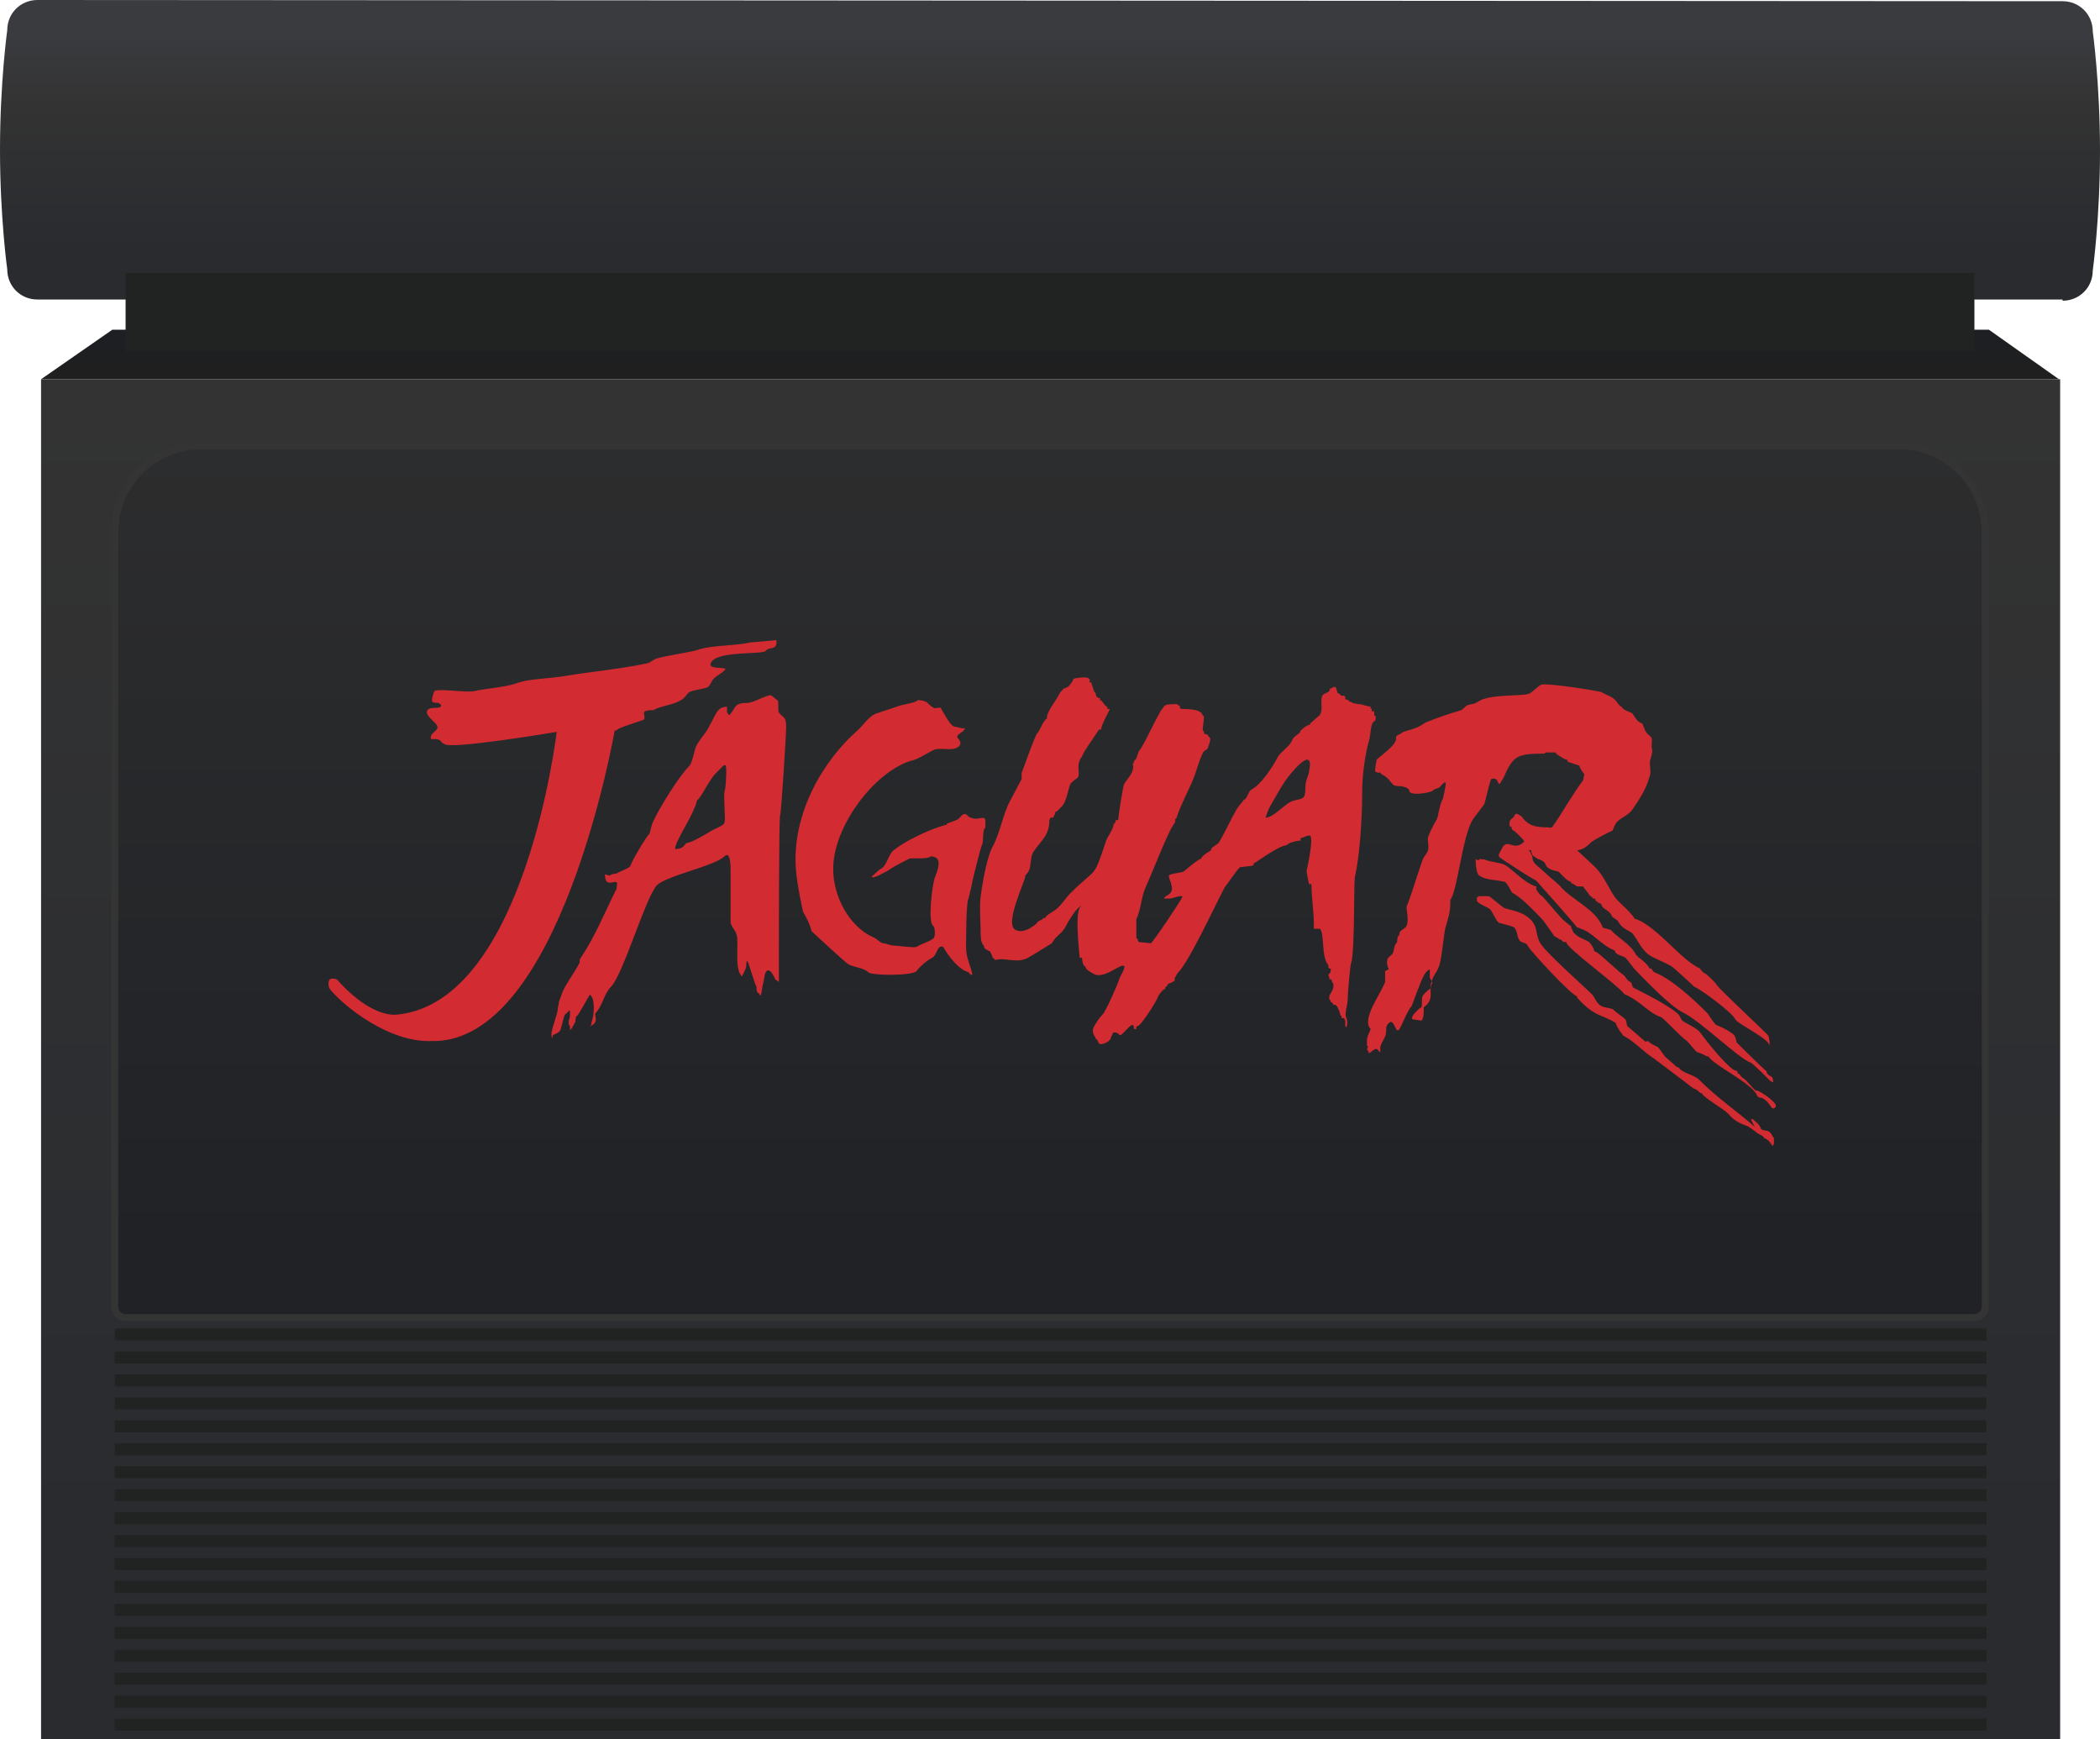 <svg xmlns="http://www.w3.org/2000/svg" viewBox="0 0 173.9 144"><linearGradient id="a" gradientUnits="userSpaceOnUse" x1="-589.168" y1="2.79" x2="-589.168" y2="20.707" gradientTransform="matrix(-1 0 0 1 -502.212 0)"><stop offset="0" stop-color="#3a3b3f"/><stop offset=".335" stop-color="#333"/><stop offset="1" stop-color="#292b2f"/></linearGradient><path fill="url(#a)" d="M170.8 24.9c1.4 0 2.5-1.1 2.5-2.5 0 0 .6-4.3.6-9.9s-.6-9.9-.6-9.9c0-1.4-1.1-2.5-2.5-2.5L3.1 0C1.7 0 .6 1.1.6 2.5c0 0-.6 4.3-.6 9.9s.6 9.9.6 9.9c0 1.4 1.1 2.5 2.5 2.5h167.7z"/><linearGradient id="b" gradientUnits="userSpaceOnUse" x1="86.957" y1="31.272" x2="86.957" y2="26.647"><stop offset="0" stop-color="#1f1f1f"/><stop offset="1" stop-color="#1d1f24"/></linearGradient><path fill="url(#b)" d="M3.4 31.4l5.9-4.1h155.4l5.8 4.1z"/><path fill="#212322" d="M10.4 22.6h153.1v6.5H10.4z"/><linearGradient id="c" gradientUnits="userSpaceOnUse" x1="86.957" y1="32.158" x2="86.957" y2="128.642"><stop offset="0" stop-color="#333"/><stop offset="1" stop-color="#292b2f"/></linearGradient><path fill="url(#c)" d="M3.4 31.4h167.2V144H3.4z"/><linearGradient id="d" gradientUnits="userSpaceOnUse" x1="86.957" y1="18.062" x2="86.957" y2="103.469"><stop offset="0" stop-color="#303030"/><stop offset="1" stop-color="#202226"/></linearGradient><path fill="url(#d)" stroke="#333433" stroke-width=".587" stroke-miterlimit="10" d="M163.5 109.1H10.4c-.5 0-.9-.4-.9-.9V44.1c0-4 3.2-7.2 7.2-7.2h140.5c4 0 7.2 3.2 7.2 7.2v64.1c0 .5-.4.9-.9.9z"/><path fill="#212322" d="M9.5 110h155v1H9.5zM9.5 111.9h155v1H9.5zM9.5 113.8h155v1H9.5zM9.5 115.7h155v1H9.5zM9.5 117.6h155v1H9.5zM9.5 119.5h155v1H9.5zM9.5 121.4h155v1H9.5zM9.5 123.3h155v1H9.5zM9.5 125.2h155v1H9.5zM9.5 127.1h155v1H9.5zM9.5 129h155v1H9.5zM9.5 130.9h155v1H9.5zM9.5 132.8h155v1H9.5zM9.5 134.7h155v1H9.5zM9.5 136.6h155v1H9.5zM9.5 138.5h155v1H9.5zM9.5 140.4h155v1H9.5zM9.5 142.3h155v1H9.5z"/><g fill="#D22B31"><path d="M50.9 60.5c.2 0 .2-.1.4-.2s2-.7 2-.7c.2-.2-.1-.6.1-.7.2-.1.5-.1.7-.1.7-.4 1.7-.4 2.4-.9.2-.1.4-.5.6-.6.4-.2 1-.2 1.5-.4.2-.1.3-.5.5-.7.3-.3.6-.4.9-.7.5-.4-1.8.1-1-.8.8-.8 4.1-.5 4.4-.8l.1-.1c.2-.2.8 0 .8-.6V53s-2.1.2-2.2.2c-1.3.3-3.1.2-4.3.6-.5.2-3.4.6-3.6.8l-.5.3c-2.3.5-4.7.7-7.1 1.1-1.2.2-2.9.2-3.9.6-.9.3-2.4.4-3.3.6-.7.2-2.8-.2-3.4 0-.1.1-.3.8-.2.9.1.1.4.1.5.1.1.1.3.1.2.3-.1.2-.9 0-1.1.3-.3.4.7 1 .8 1.3.2.4-.7.6-.5 1.1h.4c.2 0 .4.1.5.3l.2.1c.4.5 9.3-1 9.3-1S43.5 82.8 33 84c-2.4.3-5-2.8-5.1-2.9-.2-.1-.5-.1-.6 0-.1.1-.2.6.1.9 1.2 1.4 4.8 4.3 8.3 4.2 10.7.3 15.2-25.7 15.2-25.7z"/><path d="M50.1 72.4c0 1.2.8.4 1 .7 0 0 0 .5-.1.6-.9 1.8-1.7 3.8-2.9 5.6-.1.1-.1.2-.1.4-.4.8-1.1 1.7-1.4 2.4-.1.3-.2.5-.3.8 0 0-.1.6-.1.5 0 .7-.7 2-.5 2.5.1.2 0-.1.1-.2.2-.1.5-.2.6-.4.1-.2.3-1.3.4-1.3.3-.2.4-.6.4-.1 0 .2 0 .4-.1.6v.3l.1.2V85.3l.1-.1.1-.1c0-.1 0-.1.1-.2.1-.2 0-.1 0-.1l.1-.1c.1-.1 0-.5.2-.6.1-.1.4-.6.5-.8l.4-.7c.1-.1.1-.3.2-.2.4.4.3 1.6.1 2.2 0 .1-.1.4-.1.4l.1-.1c.6-.3.2-.9.3-1 .6-.6.7-1.6 1.3-2.2 1-1 2.9-7.5 3.8-8.4.8-.8 4.8-1.6 5.6-2.4.5-.5.5.9.5 1.1v4.4c.1.4.4.6.5 1 .2.6-.2 2.8.4 3.4.1.1.1-.1.1-.1.1-.1.3-.6.3-.7 0-.1 0-.5.1-.4.1.1.6 1.9.7 2 .1.1 0 .4.1.5 0 .1.2.2.2.2s0 .2.1.1c.1-.3.1-.6.2-1 .1-.3.1-.9.3-1 .3-.3.7.7.7.7l.3.2v-1.2c0-1.9 0-12.4.1-12.6.1-.2.5-6.6.5-7.3 0-.9-.2-.7-.6-1.2-.1-.1 0-1-.1-1l-.5-.4c-.2-.2-1.5.6-2 .6-1.2 0-.9.4-1.5 1 0 0-.1 0-.1-.1-.1-.1-.1-.1-.1-.4v-.2c-.1 0-.5.1-.6.2-.3.2-.6 1-.8 1.3-.3.7-.9 1.2-1.2 1.9-.1.3-.3 1.3-.5 1.5-.9.9-2.5 3.5-3 4.6-.1.1-.3 1-.3 1-.3.3-1.5 2.3-1.6 2.7-.1.2-1 .5-1.1.6-.2.1-.4 0-.6.2-.4-.1-.3-.1-.4-.1.1 0 0 0 0 0zm5.8-2.1c0-.6 1.3-2.5 1.6-3.4.1-.1.2-.6.2-.6.4-.3 1-1.7 1.6-2.3l.6-.6s.1-.1.2 0 0 2-.1 2.1c-.1.6.1 2.4 0 2.6-.1.3-.6.4-1.1.7-.7.4-1.5.9-2 1-.2 0-.2.5-1 .5zM76.2 58c.2 0 .3 0 .4.1.1.1 0-.1.1 0s.4.4.6.5c.1.1.3 0 .4 0h.2c.1.2.7 1.3 1 1.5.1.1.5.1.7.2H79.9c0 .3-.8.5-.6.8.3.3.4.7-.3.9-.6.1-1.2-.1-1.7.1-.6.3-1.3.8-1.9.9-3.1 1-6.4 5.5-6.4 8.9v.1c0 2.2 1.3 4.7 3.3 5.6.3.1.5.4.8.5.3 0 .6.2 1 .2.2 0 1.6.2 1.8.1.5-.3 1-.4 1.4-.7.2-.2.1-1 0-1-.5-.3-.1-3.4.1-4 .2-.5.5-1.3.2-1.6l-.1-.1s-.3-.1-.4-.1c-.4.3-1.6.1-1.8.2-.6.3-1.2.6-1.8 1-.2.1-1.2.7-1.3.5 0-.1.1-.1.2-.2s.4-.4.6-.5c.4-.2.6-1.2 1-1.5 1-.8 2.9-1.7 4.3-2.1h.1v-.1l.8-.3c.3-.1.4-.5.7-.5.2 0 .3.3.5.3.6.3 1.2-.3 1.2.3v.5c-.3.3-.1 1.2-.3 1.5-.1.2-.8 3-.8 3.1 0 .1-.3 1.3-.3 1.3-.2.3-.2 3.5-.2 4 0 .7.2 1.2.4 1.8 0 .1.1.3.1.4 0 .1.1.1 0 .1-.1.1-.3-.2-.3-.2-1.1-.3-2.1-2.1-2.1-2.1-.5-.2-.5.7-.9.9-.4.2-1 .7-1.3 1.1-.3.4-3.7.4-4 .1-.4-.4-1.3-.4-1.7-.7-.3-.2-2.9-2.6-3-2.7-.1-.5-.4-1.1-.7-1.6 0 0-.5-2.2-.6-3.6-.3-4.5 2.2-8.9 5.2-11.5.4-.4.9-1.1 1.4-1.3l1.8-.6c.5-.2 1-.2 1.5-.4.2-.1.3-.2.4-.1zM88.3 56.9c0 .1-.2.1-.2.1-.1.1-.3.3-.4.5-.1.3-1.1 1.5-1 2 0 0-.2.1-.2.2-.2.2-.4.8-.6 1-.2.2-1.1 2.8-1.3 3.3v.5c-.3.6-.7 1.3-1 1.9-.5.9-.8 2.6-1.4 3.7-.4.7-.8 2.6-1 4.2-.1.8 0 2 0 2.6 0 .2 0 1 .1 1.1 0 .1.2.4.2.3-.1.3.4.4.5.5 0 0 .2.4.2.5 0 0 .2.1.2.2.8-.3 1.9.4 2.9-.3.2-.1 1.8-1.1 1.8-1.1l.2-.3c.2-.3.7-.6.9-1 .2-.4 1-1.8 1.4-1.8-.7.1-.2 3.9-.2 4.3h.2c0 .2.1.8.3.7-.1.2.4.5.6.6.9.6 2.3-.9 2.6-.6.1.1-.3.8-.4 1 0 .2-1.2 2.9-1.4 3-.2.2-.8 1-.8 1.3 0 .2 0 .3.1.4 0 0 0 .2.1.1v.2c.1-.1.3.4.3.4.2.2 1.1-.2 1-.6.1.1.1-.3.2-.3.4-.1.5.3.6.2.4-.2 1.1-1.4 1.1-.5h.2V85s.3-.1.3-.2c.2-.1 1.4-1.9 1.5-2.3.1-.2.5-.7.6-.6v-.2c.1.1.2-.2.2-.2.1-.1.3-.1.4-.2.1 0 .1-.1.2-.1-.1-.2.1-.4.2-.6 1-1 3.1-5.6 3.9-7.1.1-.1 1.1-1.6 1.3-1.7l.9-.1c.1 0 .3-.1.2-.2.1 0 2.1-1.5 2.7-1.5l.3-.2c.3-.1.6-.2.9-.2v-.2c.1 0 .7-.3.8-.2.3.3-.3 2.9-.3 2.9 0 .2.2 1.1.2 1.1h.2c0 1.1.2 2.2.2 3.4v.3h.5c.4.4.1 2.4.7 3v.1c0 .2.1.2.2.2 0 .3 0 .3-.2.5 0 0 .1.3.1.4.2-.1.2.2.2.2.3.3 0 .8-.2 1.1 0 0-.1.5.1.4-.1.3.2.1.2.4h.2s.2.2.2.3c.1.2.2.4.2.6h.1v.2h.2l.1.2v.5c.2.2.2-.5.1-.7-.2-.3.1-1.1.1-1.5 0-.5.2-2.9.3-3.1.3-1 .2-6.7.3-7.1.4-1.7.6-4.8.6-6.9 0-1.4.2-3.1.6-4.5.1-.4.1-1.1.3-1.4.1-.1.2-.1.2-.2 0 0 .1-.5-.1-.3v-.4h-.2s0-.4-.1-.2v-.2c-.3 0-.7-.2-1-.2 0 0-.7-.1-.6-.2h-.2c.1-.1-.2-.2-.3-.2v-.2l-.1-.1h-.3c.1-.1-.2-.2-.2-.2-.1-.1-.1-.4-.2-.5-.2-.1-.4.2-.5.1.1.4-.4.3-.6.6-.2.5.1 1.1-.2 1.6l-.8.7v.1c-.3 0-.8.5-.8.5s0 .1-.1.2-.5.3-.6.6c-.2.5-.9.9-1.2 1.4-.4.8-1.4 2.3-2.2 2.7-.2.1-.4.9-.6.8 0 .1-.6.7-.7 1-.3.5-1.1 2.2-1.4 2.6-.2.2-.7.4-.6.6 0 0-.9.5-.8.7-.1-.1-1.3.9-1.4 1-.2.2-1.2.2-1.3.4-.1.1.4.9.2 1.3-.1.3-.6.4-.6.6h.4c.4 0 .6-.2 1-.2.1 0 .1 0 .1.1-.2.4-2.4 3.7-2.6 3.8-.1 0-1-.1-1-.1-.1-.1-.1-.4-.2-.3v-1.6c.4-.8.4-1.9.8-2.7.5-1.1 1.7-4.2 2.2-5 .1-.2.3-.3.2-.6h.1c.4-1.3 1.2-2.6 1.6-3.8.1-.3.5-1.6.7-1.8l.3-.2c0-.1.3-.7.2-.9 0 0-.3-.3-.2-.3h-.2l-.1-.1v-.2c-.3.3.2-1.5-.1-1.2 0-.6-1.3-.6-1.8-.6l-.1-.1v-.2c-.1.1-.2-.1-.2-.1-.2 0-.9 0-1 .1-.5.3-1.7 3.3-2.2 3.8l-.2.6c-.1.1-.3.3-.2.4h-.1c.2.7-.4 1.2-.7 1.7-.1.1-.5 2.7-.5 3h-.2c0 .1-.1.4-.2.3.1.3-.5 1.1-.6 1.4-1.1 3.3-.7 2.1-3 4.4-.4.4-.8 1.1-1.3 1.4-.3.2-.5.3-.7.5v.1h-.2c.1.1-.6.3-.5.4 0 0-1 1-1.8.6-1-.5.9-4.2.8-4.5 0 0 .2-.2.3-.4.2-.4.1-1.2.4-1.6.6-.9 1.3-1.3 1.3-2.6l.1-.2h.2s.2-.3.2-.5h.1l.4-.4c.4-.4.5-1.2.7-1.8.1-.3.6-.5.7-.7.1-.2-.1-.9.1-1.3 0-.1.2-.4.2-.3-.1-.2 1.4-2.2 1.4-2.3h.2c-.1-.2.7-1.6.7-1.7h-.2v-.2c-.1.1-.4-.4-.5-.5h-.1v-.2h-.2c.1-.1-.1-.1-.1-.1s-.1-.5-.2-.4c0-.2-.3-.8-.2-.8h-.2c.3-.6-.9-.4-1.3-.3-.1.3-.5.8-.6.7zm16.5 10.8s.2-.6.3-.8c.4-.7.9-1.6 1.3-2.2.4-.6 2.5-3.2 2-.8-.1.5-.3.7-.3 1.3 0 1-.2.9-1 1.1-.7.2-1.6 1.4-2.3 1.4zM113.2 86.6s0-.1 0 0v-.5c0-.3.3-.8.3-.9-.8-.8.9-3 1.2-3.9v-.9s.3-.1.3-.2c-.1-.1-.2-.5-.1-.8.1-.2.3-.3.4-.4.2-.4.1-.7.4-1 0-.1 0-.4.1-.5.1-.1.1-.2.1-.3.2-.3.5-.3.6-.6.2-.6-.1-1.3 0-1.6.3-.6 1.2-3.7 1.4-4l.2-.3c.4-.5 0-1.1.2-1.5.2-.5.4-.9.7-1.4.1-.2.2-1.2.5-1.7 0-.1.3-1.2.2-1.3-.1-.1-.4.3-.5.4-.2.1-.4.1-.6.3-.1.1-2 .5-1.9-.1 0 0-.2-.2-.3-.2-.2-.1-.1 0-.3-.1 0 0-.6 0-.7-.1-.4-.4-.4-.6-1-.9-.1-.1 0-.2-.3-.1.1 0-.2-.1-.2-.1-.1-.1.1-.9.1-1 .4-.4 1.8-1.3 1.6-1.9l.1-.1s.4-.2.5-.3c.3-.1 1.1-.3 1.4-.5.2-.1.3-.2.5-.3 1-.4 1.9-.7 2.9-1 .2-.1.3-.3.5-.4.2-.1.6-.1.7-.2l.2-.1c1-.7 3.8-.4 4.3-.7.3-.2.7-.6.9-.7.4-.2 4.7.5 5 .6.5.3.8.3 1.2.7 0 0 .4.6.5.5 0 .3.9.5.9.6.2.3.4.7.8.8l.2.5c.1.3.4.5.5.6.2.2 0 .7.1 1 .1.2-.1.7-.1.8-.2.4.1 1.1-.1 1.5-.3 1.1-.8 1.8-1.4 2.7-.4.6-1.1.7-1.4 1.2-.1.1-.2.5-.3.6-.3.1-1.4.7-1.7.9-.2.2-.5.5-.8.6l-.3.1h-.1s1.4 1.3 1.5 1.4c.8.8 1.2 2 1.8 2.7.5.5 1.1 1 1.5 1.6h.1c1.8.7 3.7 3.4 5.3 4.1 0 .1.3.4.4.4.3.2.9.8 1 1 .3.4 3.5 3.4 4.2 4.1.1.1.2.8.1.9.2-.5-2.6-1.8-2.8-2.2-.2-.5-2.7-2.4-3.4-2.7 0 0-1.7-1.6-1.9-1.7-.5-.3-1.3-.6-1.8-.9-.7-.5-1-1.3-1.4-1.8-.3-.3-.8-.3-1.2-1 0-.1-.4-.3-.5-.4l-.1-.2c-.2-.3-.5-.4-.7-.6 0 0-.1-.3-.2-.3s-.5-.3-.4-.4h-.2c0-.1-.2-.2-.3-.3 0-.1-.4-.5-.5-.7h-.5l-.3-.2s-.3-.1-.2-.2c-.3 0-.8-.6-1-.8-.1-.1-.9-.1-1.1-.6-.1-.3-.4-.4-.7-.5-.1-.1-.3-.2-.4-.3l-.1-.3v-.1h-.1c-.1 0-.1-.1-.1-.1v-.1.2l.1.1.1.2c0 .1.1.1.1.3 0 .2.1.4.2.5.3.3.7.6 1 .9.3.3 1 .8 1.3 1.2.7.7 1.8 1.3 2.6 2.1.3.3.5.6.7 1v.1l.7.2c.6.7 1.7 1.2 2.1 2.1.1 0 .1.1.1.1.3.2.9.7 1 1 .2-.1.2.2.4.3 1.5.6 3.3 2.3 4.4 3.4.1.1.6 1 .8 1 .3.1 1.1.5 1.4.8.1.1.2.5.2.6 0 0 2.3 2.3 2.5 2.4v.1c.1.3.5.3.5.5 0 .1.1.3 0 .3l-.2-.1S145.1 88 145 88c-1.1-.4-4.2-3.5-5.7-4.2-1.1-.6-2.8-2.4-3.7-3.3-.5-.5-.7-.9-1-1.2-.1-.1-.6-.2-.8-.4l-.1-.2c-1.2-.5-1.8-1.5-2.8-1.8l-.2-.1h-.1c-.1-.2-3.3-3.8-3.4-3.9-.3-.1-2.9-1.8-3-1.9-.2-.2 0-.4.1-.6.5-1.2 1 .2 1.9-.7.1-.1-.7-.8-.8-.9-.1 0-.3-.2-.2-.3l-.2-.1c0-.4 0-.5.3-.7.1-.1.1-.2.2-.3.1-.1.5.2.5.2.5.7 1 .9 2.1.9.2 0 .4.1.5-.1.7-1 1.8-2.9 2.5-3.8l.1-.5c-.1-.1-.4-.5-.4-.7l-.9-.3c-.1 0-.1-.1-.1-.2h-.1c-.3-.1-.9-.5-.9-.6h-.8l-.1.1h-.1c-2.2 0-2.5.2-3.3 2-.1.2-.2.3-.3.5-.2.1-.1-.6-.7-.4-.1 0-.5 1.9-.6 2.1l-.9 1.2c-.9 1.3-1.3 6-1.9 6.7v.2c0 .9-.2 1.4-.4 2.1-.1.2-.3 2.5-.5 3.1-.2.6-.4.7-.6 1.2-.4.9.3 1.6-.7 2.3v.1c0 .3 0 .9-.2 1-.1 0-.6-.1-.7-.1-.1 0-.1-.2 0-.3.1-.2.5-.6.7-.7.1-.1 0-.8.1-.9 0-.1.5-.6.6-.6.1-.1.1-.3.2-.5 0-.1-.2-.4-.2-.5v-.6c-.1-.1-.5.4-.5.5-.2.3-1 2.5-1 2.5-.4.4-.9 1.9-1.1 2-.3.2-.4-1.4-1-.3 0 0 0 .7-.1.8-.1.3-.3.5-.4.9v.4c-.1.1-.2-.4-.5-.2-.7.5-.3.3-.6 0 .1-.3.1-.3 0-.3"/><path d="M122.5 71.1c.2.1.4 0 .5.1.6.2 1.1.2 1.6.4.7.4 1.6 1.5 2.6 1.8.1 0 0 .1 0 .2.1.2.3.5.5.6.4.4 1.6 1.9 1.9 2.1.1.1.4.3.5.4 0 .1.2.6.3.6.4.4.7.4 1.2.7.1.1.4.5.4.7 0 .1.2.1.3.2.3.2 1.9 1.7 2.1 1.8.2.1.3.5.6.6.2.1.1.4.3.5.8.4 3 1.5 3.7 2.2.1.1.2.4.3.5.4.3 1.2.6 1.5 1 .5.7 2.1 2.7 2.8 3.1.2.1.3 0 .3.3h.1c.1.1.2.3.4.4.3.2.7.8 1 1h.1c.2 0 1.9 1.1 1.5 1.4-.1.1-.2.1-.3 0-.2-.3-.4-.6-.8-.8-.1 0-.3 0-.4-.2-.4-1-3.6-2.5-4-3.2l-.3-.1c-.1-.1-.7-.3-.7-.3-.2-.2-.6-.7-.8-.9-.6-.4-2-2-2.2-2-.9-.3-1.6-1.2-2.6-1.7-.1-.1-.3-.1-.4-.2-.6-.8-4.8-3.8-4.8-4.3h-.2s-.2-.1-.2-.2h-.1l-.5-.3s-.8-1.2-1.1-1.5l-.1-.1c-.7-.7-1.4-1.5-2.3-2 0 0-.4-.8-.6-.9h-.1c-.8-.2-1.4-.1-2-.5-.2-.1-.3-.8-.3-1.2v-.1-.1c.1.2.4.1.3 0zM145 92.7c.1-.1.2 0 .3.1.2.2.4.3.5.6.1.3.6.1.8.4.1.1.1.1.2.3.1.1.1.1.1.3V94.7l-.1.2s.1 0-.1-.1c-.1-.1.1 0 0-.1h-.1v-.1l-.2-.2c-.1-.1-.3-.1-.4-.3-.1-.1-.4-.2-.5-.3-.1-.1-.8-.6-.9-.6-.6-.2-1.1-.5-1.5-1-.4-.4-2-1.3-2.2-1.7h-.1c-.2-.2-.3-.3-.6-.4-.1-.1-3.3-2.5-3.3-2.5-.8-.5-1.6-1.4-2.4-1.8-.1 0-.7-.9-.7-1.1-1.1-.7-1.8-.5-3.2-2.1v-.1c-.6-.2-3.9-3.8-4.1-4.2-.1-.3-.6-.2-.7-.5-.2-.3-.1-.6-.4-1-.1-.1-1.3-.4-1.3-.4-.3-.3-.5-.9-.7-1.1-.2-.2-.9-.4-1.1-.7v-.3l.2-.1h.8c.3.2 1.1.9 1.3 1 .7.2 1.4.3 2 .8.8.7.5 1.2.9 2 .3.7 3.6 3.6 4.3 4.3.3.3.4.8.8 1 .1.1 1 .2 1 .3.3.3.8.6 1 .8.1.1.1.6.2.6.1.1 1.3 1.1 1.4 1.2 0 .1.2 0 .3 0 .1.2.6.4.8.5.1.1.5.7.6.8.1.1.8.7.8.7.1.2.3.1.4.3.4.4 1.2.5 1.6.9 1.6 1.6 3.4 2.8 4.6 3.9"/></g></svg>
